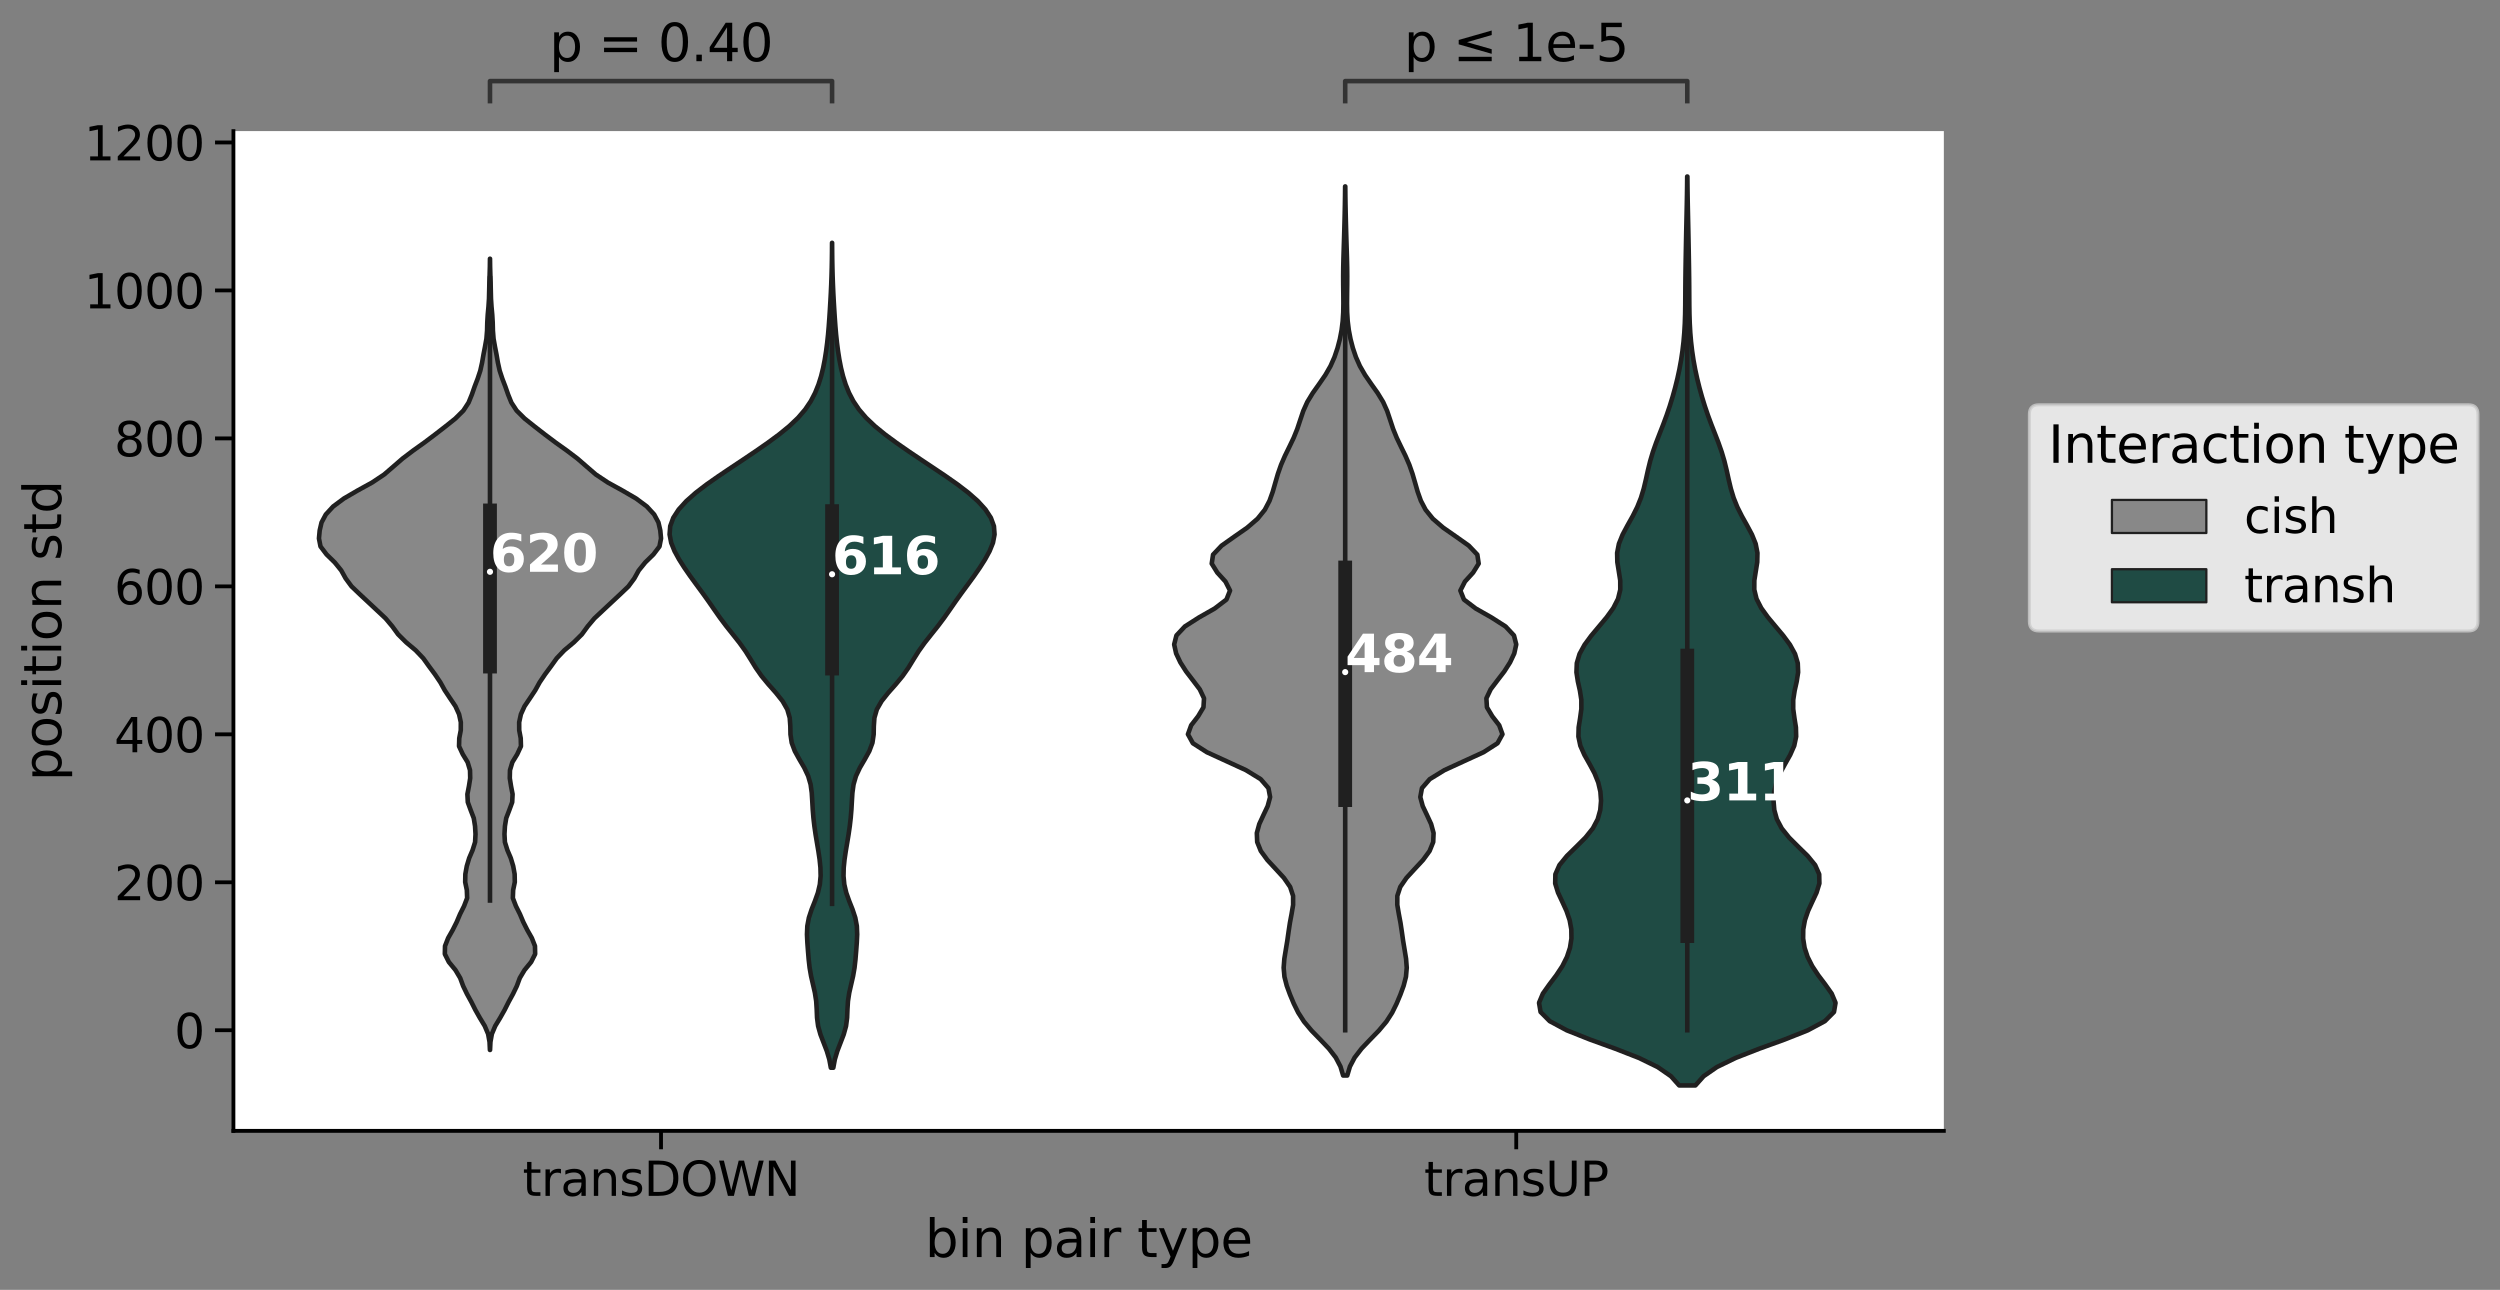 <?xml version="1.0" encoding="utf-8" standalone="no"?>
<!DOCTYPE svg PUBLIC "-//W3C//DTD SVG 1.1//EN"
  "http://www.w3.org/Graphics/SVG/1.1/DTD/svg11.dtd">
<svg xmlns:xlink="http://www.w3.org/1999/xlink" width="815.589pt" height="420.791pt" viewBox="0 0 815.589 420.791" xmlns="http://www.w3.org/2000/svg" version="1.1">
 <rect x="0" y="0" width="815.589" height="420.791" fill="#808080" stroke="none"/>
 <defs>
  <style type="text/css">*{stroke-linejoin: round; stroke-linecap: butt}</style>
 </defs>
 <g id="figure_1">
  <g id="patch_1">
   <path d="M 0 420.791 
L 815.589 420.791 
L 815.589 0 
L 0 0 
L 0 420.791 
z
" style="fill: none"/>
  </g>
  <g id="axes_1">
   <g id="patch_2">
    <path d="M 76.152 368.927 
L 634.152 368.927 
L 634.152 42.767 
L 76.152 42.767 
z
" style="fill: #ffffff"/>
   </g>
   <g id="patch_3">
    <path d="M 215.652 336.103 
L 215.652 336.103 
L 215.652 336.103 
L 215.652 336.103 
z
" clip-path="url(#pefeead5cad)" style="fill: #888888; stroke: #202020; stroke-width: 0.75; stroke-linejoin: miter"/>
   </g>
   <g id="PolyCollection_1">
    <defs>
     <path id="m2f896ac07d" d="M 159.875 -78.264 
L 159.83 -78.264 
L 159.706 -80.871 
L 159.239 -83.478 
L 158.138 -86.086 
L 156.56 -88.693 
L 155.088 -91.3 
L 153.779 -93.907 
L 152.35 -96.515 
L 151.092 -99.122 
L 150.129 -101.729 
L 148.575 -104.336 
L 146.431 -106.944 
L 145.119 -109.551 
L 145.177 -112.158 
L 146.198 -114.765 
L 147.675 -117.373 
L 148.984 -119.98 
L 150.09 -122.587 
L 151.395 -125.194 
L 152.396 -127.802 
L 152.298 -130.409 
L 151.759 -133.016 
L 151.81 -135.623 
L 152.281 -138.231 
L 153.061 -140.838 
L 154.171 -143.445 
L 154.991 -146.052 
L 155.128 -148.66 
L 154.979 -151.267 
L 154.561 -153.874 
L 153.56 -156.481 
L 152.609 -159.089 
L 152.481 -161.696 
L 152.984 -164.303 
L 153.394 -166.91 
L 153.336 -169.518 
L 152.555 -172.125 
L 150.964 -174.732 
L 149.754 -177.339 
L 149.827 -179.947 
L 150.319 -182.554 
L 150.334 -185.161 
L 149.768 -187.769 
L 148.584 -190.376 
L 146.824 -192.983 
L 145.095 -195.59 
L 143.651 -198.198 
L 141.891 -200.805 
L 139.96 -203.412 
L 138.096 -206.019 
L 135.612 -208.627 
L 132.505 -211.234 
L 129.88 -213.841 
L 127.98 -216.448 
L 125.788 -219.056 
L 123.006 -221.663 
L 120.216 -224.27 
L 117.419 -226.877 
L 114.69 -229.485 
L 112.767 -232.092 
L 111.319 -234.699 
L 109.205 -237.306 
L 106.533 -239.914 
L 104.559 -242.521 
L 104.052 -245.128 
L 104.294 -247.735 
L 104.897 -250.343 
L 106.289 -252.95 
L 108.686 -255.557 
L 112.193 -258.164 
L 116.671 -260.772 
L 121.403 -263.379 
L 125.318 -265.986 
L 128.343 -268.593 
L 131.345 -271.201 
L 134.789 -273.808 
L 138.445 -276.415 
L 141.913 -279.022 
L 145.277 -281.63 
L 148.546 -284.237 
L 151.172 -286.844 
L 152.87 -289.451 
L 153.931 -292.059 
L 154.839 -294.666 
L 155.836 -297.273 
L 156.696 -299.88 
L 157.274 -302.488 
L 157.724 -305.095 
L 158.231 -307.702 
L 158.692 -310.309 
L 158.898 -312.917 
L 158.964 -315.524 
L 159.118 -318.131 
L 159.357 -320.738 
L 159.525 -323.346 
L 159.588 -325.953 
L 159.647 -328.56 
L 159.737 -331.167 
L 159.81 -333.775 
L 159.843 -336.382 
L 159.861 -336.382 
L 159.861 -336.382 
L 159.894 -333.775 
L 159.968 -331.167 
L 160.058 -328.56 
L 160.117 -325.953 
L 160.179 -323.346 
L 160.347 -320.738 
L 160.587 -318.131 
L 160.741 -315.524 
L 160.807 -312.917 
L 161.012 -310.309 
L 161.473 -307.702 
L 161.981 -305.095 
L 162.43 -302.488 
L 163.008 -299.88 
L 163.868 -297.273 
L 164.865 -294.666 
L 165.773 -292.059 
L 166.834 -289.451 
L 168.532 -286.844 
L 171.158 -284.237 
L 174.428 -281.63 
L 177.792 -279.022 
L 181.26 -276.415 
L 184.916 -273.808 
L 188.359 -271.201 
L 191.361 -268.593 
L 194.387 -265.986 
L 198.302 -263.379 
L 203.034 -260.772 
L 207.511 -258.164 
L 211.018 -255.557 
L 213.415 -252.95 
L 214.807 -250.343 
L 215.411 -247.735 
L 215.652 -245.128 
L 215.146 -242.521 
L 213.171 -239.914 
L 210.499 -237.306 
L 208.385 -234.699 
L 206.938 -232.092 
L 205.014 -229.485 
L 202.285 -226.877 
L 199.489 -224.27 
L 196.698 -221.663 
L 193.917 -219.056 
L 191.725 -216.448 
L 189.824 -213.841 
L 187.2 -211.234 
L 184.092 -208.627 
L 181.608 -206.019 
L 179.745 -203.412 
L 177.814 -200.805 
L 176.053 -198.198 
L 174.609 -195.59 
L 172.88 -192.983 
L 171.12 -190.376 
L 169.936 -187.769 
L 169.371 -185.161 
L 169.386 -182.554 
L 169.877 -179.947 
L 169.95 -177.339 
L 168.741 -174.732 
L 167.149 -172.125 
L 166.369 -169.518 
L 166.31 -166.91 
L 166.72 -164.303 
L 167.224 -161.696 
L 167.095 -159.089 
L 166.144 -156.481 
L 165.143 -153.874 
L 164.726 -151.267 
L 164.577 -148.66 
L 164.714 -146.052 
L 165.533 -143.445 
L 166.643 -140.838 
L 167.424 -138.231 
L 167.894 -135.623 
L 167.946 -133.016 
L 167.406 -130.409 
L 167.309 -127.802 
L 168.31 -125.194 
L 169.615 -122.587 
L 170.721 -119.98 
L 172.03 -117.373 
L 173.506 -114.765 
L 174.527 -112.158 
L 174.586 -109.551 
L 173.273 -106.944 
L 171.129 -104.336 
L 169.576 -101.729 
L 168.612 -99.122 
L 167.354 -96.515 
L 165.926 -93.907 
L 164.617 -91.3 
L 163.144 -88.693 
L 161.567 -86.086 
L 160.466 -83.478 
L 159.998 -80.871 
L 159.875 -78.264 
z
" style="stroke: #202020; stroke-width: 1.5"/>
    </defs>
    <g clip-path="url(#pefeead5cad)">
     <use xlink:href="#m2f896ac07d" x="0" y="420.791" style="fill: #888888; stroke: #202020; stroke-width: 1.5"/>
    </g>
   </g>
   <g id="patch_4">
    <path d="M 215.652 336.103 
L 215.652 336.103 
L 215.652 336.103 
L 215.652 336.103 
z
" clip-path="url(#pefeead5cad)" style="fill: #1f4b44; stroke: #202020; stroke-width: 0.75; stroke-linejoin: miter"/>
   </g>
   <g id="PolyCollection_2">
    <defs>
     <path id="m1ba144aa9b" d="M 271.854 -72.459 
L 271.051 -72.459 
L 270.55 -75.177 
L 269.739 -77.895 
L 268.693 -80.614 
L 267.652 -83.332 
L 266.899 -86.05 
L 266.547 -88.768 
L 266.437 -91.487 
L 266.267 -94.205 
L 265.847 -96.923 
L 265.226 -99.641 
L 264.6 -102.36 
L 264.128 -105.078 
L 263.822 -107.796 
L 263.598 -110.514 
L 263.393 -113.233 
L 263.263 -115.951 
L 263.374 -118.669 
L 263.882 -121.387 
L 264.779 -124.106 
L 265.858 -126.824 
L 266.826 -129.542 
L 267.464 -132.26 
L 267.718 -134.979 
L 267.657 -137.697 
L 267.384 -140.415 
L 266.982 -143.133 
L 266.522 -145.852 
L 266.071 -148.57 
L 265.677 -151.288 
L 265.365 -154.007 
L 265.142 -156.725 
L 264.99 -159.443 
L 264.82 -162.161 
L 264.449 -164.88 
L 263.665 -167.598 
L 262.389 -170.316 
L 260.799 -173.034 
L 259.298 -175.753 
L 258.284 -178.471 
L 257.882 -181.189 
L 257.831 -183.907 
L 257.636 -186.626 
L 256.85 -189.344 
L 255.296 -192.062 
L 253.126 -194.78 
L 250.716 -197.499 
L 248.466 -200.217 
L 246.564 -202.935 
L 244.9 -205.653 
L 243.194 -208.372 
L 241.248 -211.09 
L 239.097 -213.808 
L 236.928 -216.526 
L 234.89 -219.245 
L 232.982 -221.963 
L 231.099 -224.681 
L 229.15 -227.399 
L 227.147 -230.118 
L 225.166 -232.836 
L 223.282 -235.554 
L 221.552 -238.272 
L 220.063 -240.991 
L 218.966 -243.709 
L 218.445 -246.427 
L 218.65 -249.145 
L 219.648 -251.864 
L 221.421 -254.582 
L 223.893 -257.3 
L 226.963 -260.018 
L 230.511 -262.737 
L 234.389 -265.455 
L 238.436 -268.173 
L 242.521 -270.892 
L 246.555 -273.61 
L 250.466 -276.328 
L 254.153 -279.046 
L 257.488 -281.765 
L 260.351 -284.483 
L 262.685 -287.201 
L 264.515 -289.919 
L 265.928 -292.638 
L 267.023 -295.356 
L 267.878 -298.074 
L 268.546 -300.792 
L 269.075 -303.511 
L 269.504 -306.229 
L 269.856 -308.947 
L 270.143 -311.665 
L 270.375 -314.384 
L 270.57 -317.102 
L 270.746 -319.82 
L 270.907 -322.538 
L 271.052 -325.257 
L 271.174 -327.975 
L 271.271 -330.693 
L 271.344 -333.411 
L 271.394 -336.13 
L 271.425 -338.848 
L 271.441 -341.566 
L 271.464 -341.566 
L 271.464 -341.566 
L 271.48 -338.848 
L 271.51 -336.13 
L 271.56 -333.411 
L 271.633 -330.693 
L 271.731 -327.975 
L 271.853 -325.257 
L 271.997 -322.538 
L 272.159 -319.82 
L 272.334 -317.102 
L 272.529 -314.384 
L 272.762 -311.665 
L 273.049 -308.947 
L 273.401 -306.229 
L 273.829 -303.511 
L 274.358 -300.792 
L 275.027 -298.074 
L 275.881 -295.356 
L 276.976 -292.638 
L 278.389 -289.919 
L 280.22 -287.201 
L 282.554 -284.483 
L 285.417 -281.765 
L 288.752 -279.046 
L 292.439 -276.328 
L 296.349 -273.61 
L 300.384 -270.892 
L 304.468 -268.173 
L 308.516 -265.455 
L 312.393 -262.737 
L 315.941 -260.018 
L 319.012 -257.3 
L 321.484 -254.582 
L 323.257 -251.864 
L 324.255 -249.145 
L 324.459 -246.427 
L 323.938 -243.709 
L 322.841 -240.991 
L 321.352 -238.272 
L 319.622 -235.554 
L 317.738 -232.836 
L 315.758 -230.118 
L 313.754 -227.399 
L 311.806 -224.681 
L 309.922 -221.963 
L 308.015 -219.245 
L 305.977 -216.526 
L 303.807 -213.808 
L 301.656 -211.09 
L 299.711 -208.372 
L 298.004 -205.653 
L 296.34 -202.935 
L 294.438 -200.217 
L 292.188 -197.499 
L 289.779 -194.78 
L 287.608 -192.062 
L 286.055 -189.344 
L 285.269 -186.626 
L 285.074 -183.907 
L 285.022 -181.189 
L 284.62 -178.471 
L 283.606 -175.753 
L 282.105 -173.034 
L 280.516 -170.316 
L 279.24 -167.598 
L 278.456 -164.88 
L 278.084 -162.161 
L 277.915 -159.443 
L 277.763 -156.725 
L 277.539 -154.007 
L 277.227 -151.288 
L 276.833 -148.57 
L 276.382 -145.852 
L 275.922 -143.133 
L 275.521 -140.415 
L 275.247 -137.697 
L 275.186 -134.979 
L 275.441 -132.26 
L 276.079 -129.542 
L 277.046 -126.824 
L 278.126 -124.106 
L 279.023 -121.387 
L 279.53 -118.669 
L 279.642 -115.951 
L 279.512 -113.233 
L 279.307 -110.514 
L 279.083 -107.796 
L 278.777 -105.078 
L 278.304 -102.36 
L 277.679 -99.641 
L 277.058 -96.923 
L 276.637 -94.205 
L 276.467 -91.487 
L 276.357 -88.768 
L 276.006 -86.05 
L 275.252 -83.332 
L 274.211 -80.614 
L 273.166 -77.895 
L 272.355 -75.177 
L 271.854 -72.459 
z
" style="stroke: #202020; stroke-width: 1.5"/>
    </defs>
    <g clip-path="url(#pefeead5cad)">
     <use xlink:href="#m1ba144aa9b" x="0" y="420.791" style="fill: #1f4b44; stroke: #202020; stroke-width: 1.5"/>
    </g>
   </g>
   <g id="PolyCollection_3">
    <defs>
     <path id="m13eb58b90c" d="M 439.523 -69.921 
L 438.181 -69.921 
L 437.307 -72.851 
L 435.772 -75.781 
L 433.51 -78.711 
L 430.727 -81.64 
L 427.875 -84.57 
L 425.413 -87.5 
L 423.53 -90.43 
L 422.088 -93.359 
L 420.856 -96.289 
L 419.781 -99.219 
L 419.029 -102.148 
L 418.774 -105.078 
L 418.997 -108.008 
L 419.474 -110.938 
L 419.959 -113.867 
L 420.373 -116.797 
L 420.814 -119.727 
L 421.364 -122.657 
L 421.857 -125.586 
L 421.849 -128.516 
L 420.887 -131.446 
L 418.871 -134.376 
L 416.178 -137.305 
L 413.459 -140.235 
L 411.322 -143.165 
L 410.14 -146.095 
L 410.021 -149.024 
L 410.82 -151.954 
L 412.174 -154.884 
L 413.564 -157.814 
L 414.354 -160.743 
L 413.817 -163.673 
L 411.276 -166.603 
L 406.494 -169.533 
L 400.117 -172.462 
L 393.72 -175.392 
L 389.159 -178.322 
L 387.548 -181.252 
L 388.605 -184.181 
L 390.867 -187.111 
L 392.613 -190.041 
L 392.795 -192.97 
L 391.409 -195.9 
L 389.188 -198.83 
L 386.939 -201.76 
L 385.074 -204.689 
L 383.693 -207.619 
L 383.052 -210.549 
L 383.794 -213.479 
L 386.535 -216.408 
L 391.116 -219.338 
L 396.265 -222.268 
L 400.112 -225.198 
L 401.28 -228.127 
L 399.793 -231.057 
L 397.123 -233.987 
L 395.307 -236.917 
L 395.744 -239.846 
L 398.528 -242.776 
L 402.665 -245.706 
L 406.871 -248.636 
L 410.271 -251.565 
L 412.631 -254.495 
L 414.165 -257.425 
L 415.209 -260.355 
L 416.047 -263.284 
L 416.898 -266.214 
L 417.923 -269.144 
L 419.191 -272.074 
L 420.626 -275.003 
L 422.029 -277.933 
L 423.218 -280.863 
L 424.188 -283.792 
L 425.17 -286.722 
L 426.487 -289.652 
L 428.273 -292.582 
L 430.353 -295.511 
L 432.372 -298.441 
L 434.059 -301.371 
L 435.358 -304.301 
L 436.347 -307.23 
L 437.112 -310.16 
L 437.675 -313.09 
L 438.036 -316.02 
L 438.214 -318.949 
L 438.26 -321.879 
L 438.237 -324.809 
L 438.2 -327.739 
L 438.186 -330.668 
L 438.214 -333.598 
L 438.28 -336.528 
L 438.368 -339.458 
L 438.46 -342.387 
L 438.546 -345.317 
L 438.624 -348.247 
L 438.695 -351.177 
L 438.754 -354.106 
L 438.798 -357.036 
L 438.826 -359.966 
L 438.878 -359.966 
L 438.878 -359.966 
L 438.906 -357.036 
L 438.95 -354.106 
L 439.01 -351.177 
L 439.08 -348.247 
L 439.158 -345.317 
L 439.244 -342.387 
L 439.337 -339.458 
L 439.425 -336.528 
L 439.491 -333.598 
L 439.518 -330.668 
L 439.504 -327.739 
L 439.467 -324.809 
L 439.444 -321.879 
L 439.49 -318.949 
L 439.668 -316.02 
L 440.029 -313.09 
L 440.593 -310.16 
L 441.357 -307.23 
L 442.347 -304.301 
L 443.645 -301.371 
L 445.333 -298.441 
L 447.351 -295.511 
L 449.431 -292.582 
L 451.218 -289.652 
L 452.534 -286.722 
L 453.517 -283.792 
L 454.486 -280.863 
L 455.675 -277.933 
L 457.079 -275.003 
L 458.513 -272.074 
L 459.781 -269.144 
L 460.807 -266.214 
L 461.657 -263.284 
L 462.496 -260.355 
L 463.539 -257.425 
L 465.073 -254.495 
L 467.434 -251.565 
L 470.833 -248.636 
L 475.039 -245.706 
L 479.177 -242.776 
L 481.96 -239.846 
L 482.398 -236.917 
L 480.582 -233.987 
L 477.912 -231.057 
L 476.424 -228.127 
L 477.593 -225.198 
L 481.44 -222.268 
L 486.588 -219.338 
L 491.169 -216.408 
L 493.91 -213.479 
L 494.652 -210.549 
L 494.011 -207.619 
L 492.631 -204.689 
L 490.765 -201.76 
L 488.516 -198.83 
L 486.295 -195.9 
L 484.91 -192.97 
L 485.092 -190.041 
L 486.838 -187.111 
L 489.099 -184.181 
L 490.156 -181.252 
L 488.546 -178.322 
L 483.985 -175.392 
L 477.587 -172.462 
L 471.21 -169.533 
L 466.428 -166.603 
L 463.888 -163.673 
L 463.35 -160.743 
L 464.14 -157.814 
L 465.53 -154.884 
L 466.885 -151.954 
L 467.683 -149.024 
L 467.564 -146.095 
L 466.383 -143.165 
L 464.245 -140.235 
L 461.527 -137.305 
L 458.834 -134.376 
L 456.818 -131.446 
L 455.856 -128.516 
L 455.847 -125.586 
L 456.34 -122.657 
L 456.891 -119.727 
L 457.332 -116.797 
L 457.746 -113.867 
L 458.231 -110.938 
L 458.707 -108.008 
L 458.93 -105.078 
L 458.676 -102.148 
L 457.923 -99.219 
L 456.849 -96.289 
L 455.617 -93.359 
L 454.175 -90.43 
L 452.291 -87.5 
L 449.829 -84.57 
L 446.978 -81.64 
L 444.195 -78.711 
L 441.933 -75.781 
L 440.397 -72.851 
L 439.523 -69.921 
z
" style="stroke: #202020; stroke-width: 1.5"/>
    </defs>
    <g clip-path="url(#pefeead5cad)">
     <use xlink:href="#m13eb58b90c" x="0" y="420.791" style="fill: #888888; stroke: #202020; stroke-width: 1.5"/>
    </g>
   </g>
   <g id="PolyCollection_4">
    <defs>
     <path id="m68a0f7175d" d="M 553.098 -66.689 
L 547.806 -66.689 
L 545.132 -69.684 
L 540.803 -72.679 
L 534.636 -75.674 
L 526.957 -78.669 
L 518.692 -81.664 
L 511.157 -84.659 
L 505.574 -87.654 
L 502.593 -90.649 
L 502.087 -93.644 
L 503.341 -96.639 
L 505.464 -99.634 
L 507.728 -102.63 
L 509.705 -105.625 
L 511.209 -108.62 
L 512.193 -111.615 
L 512.659 -114.61 
L 512.62 -117.605 
L 512.077 -120.6 
L 511.053 -123.595 
L 509.681 -126.59 
L 508.282 -129.585 
L 507.356 -132.58 
L 507.417 -135.575 
L 508.74 -138.57 
L 511.19 -141.565 
L 514.25 -144.56 
L 517.247 -147.555 
L 519.649 -150.55 
L 521.234 -153.545 
L 522.065 -156.54 
L 522.317 -159.535 
L 522.1 -162.53 
L 521.402 -165.525 
L 520.192 -168.52 
L 518.578 -171.515 
L 516.888 -174.511 
L 515.564 -177.506 
L 514.933 -180.501 
L 515.012 -183.496 
L 515.487 -186.491 
L 515.895 -189.486 
L 515.89 -192.481 
L 515.424 -195.476 
L 514.754 -198.471 
L 514.293 -201.466 
L 514.414 -204.461 
L 515.307 -207.456 
L 516.948 -210.451 
L 519.157 -213.446 
L 521.668 -216.441 
L 524.169 -219.436 
L 526.331 -222.431 
L 527.862 -225.426 
L 528.595 -228.421 
L 528.58 -231.416 
L 528.11 -234.411 
L 527.63 -237.406 
L 527.565 -240.401 
L 528.149 -243.396 
L 529.357 -246.391 
L 530.955 -249.387 
L 532.632 -252.382 
L 534.133 -255.377 
L 535.334 -258.372 
L 536.241 -261.367 
L 536.953 -264.362 
L 537.611 -267.357 
L 538.344 -270.352 
L 539.232 -273.347 
L 540.284 -276.342 
L 541.44 -279.337 
L 542.611 -282.332 
L 543.723 -285.327 
L 544.74 -288.322 
L 545.66 -291.317 
L 546.491 -294.312 
L 547.235 -297.307 
L 547.883 -300.302 
L 548.431 -303.297 
L 548.876 -306.292 
L 549.224 -309.287 
L 549.479 -312.282 
L 549.648 -315.277 
L 549.744 -318.272 
L 549.788 -321.268 
L 549.808 -324.263 
L 549.824 -327.258 
L 549.851 -330.253 
L 549.891 -333.248 
L 549.939 -336.243 
L 549.992 -339.238 
L 550.047 -342.233 
L 550.106 -345.228 
L 550.169 -348.223 
L 550.234 -351.218 
L 550.297 -354.213 
L 550.351 -357.208 
L 550.393 -360.203 
L 550.42 -363.198 
L 550.484 -363.198 
L 550.484 -363.198 
L 550.512 -360.203 
L 550.553 -357.208 
L 550.607 -354.213 
L 550.67 -351.218 
L 550.736 -348.223 
L 550.799 -345.228 
L 550.857 -342.233 
L 550.912 -339.238 
L 550.965 -336.243 
L 551.013 -333.248 
L 551.053 -330.253 
L 551.08 -327.258 
L 551.097 -324.263 
L 551.116 -321.268 
L 551.161 -318.272 
L 551.257 -315.277 
L 551.425 -312.282 
L 551.68 -309.287 
L 552.028 -306.292 
L 552.474 -303.297 
L 553.021 -300.302 
L 553.67 -297.307 
L 554.413 -294.312 
L 555.244 -291.317 
L 556.165 -288.322 
L 557.182 -285.327 
L 558.293 -282.332 
L 559.465 -279.337 
L 560.621 -276.342 
L 561.672 -273.347 
L 562.561 -270.352 
L 563.294 -267.357 
L 563.951 -264.362 
L 564.664 -261.367 
L 565.571 -258.372 
L 566.771 -255.377 
L 568.273 -252.382 
L 569.949 -249.387 
L 571.547 -246.391 
L 572.755 -243.396 
L 573.34 -240.401 
L 573.274 -237.406 
L 572.795 -234.411 
L 572.325 -231.416 
L 572.31 -228.421 
L 573.042 -225.426 
L 574.573 -222.431 
L 576.736 -219.436 
L 579.236 -216.441 
L 581.747 -213.446 
L 583.957 -210.451 
L 585.598 -207.456 
L 586.49 -204.461 
L 586.612 -201.466 
L 586.151 -198.471 
L 585.48 -195.476 
L 585.014 -192.481 
L 585.009 -189.486 
L 585.417 -186.491 
L 585.892 -183.496 
L 585.972 -180.501 
L 585.341 -177.506 
L 584.017 -174.511 
L 582.326 -171.515 
L 580.713 -168.52 
L 579.502 -165.525 
L 578.805 -162.53 
L 578.587 -159.535 
L 578.839 -156.54 
L 579.67 -153.545 
L 581.255 -150.55 
L 583.657 -147.555 
L 586.655 -144.56 
L 589.714 -141.565 
L 592.165 -138.57 
L 593.488 -135.575 
L 593.548 -132.58 
L 592.623 -129.585 
L 591.224 -126.59 
L 589.851 -123.595 
L 588.827 -120.6 
L 588.284 -117.605 
L 588.246 -114.61 
L 588.712 -111.615 
L 589.695 -108.62 
L 591.2 -105.625 
L 593.177 -102.63 
L 595.441 -99.634 
L 597.563 -96.639 
L 598.818 -93.644 
L 598.311 -90.649 
L 595.33 -87.654 
L 589.748 -84.659 
L 582.212 -81.664 
L 573.948 -78.669 
L 566.269 -75.674 
L 560.101 -72.679 
L 555.772 -69.684 
L 553.098 -66.689 
z
" style="stroke: #202020; stroke-width: 1.5"/>
    </defs>
    <g clip-path="url(#pefeead5cad)">
     <use xlink:href="#m68a0f7175d" x="0" y="420.791" style="fill: #1f4b44; stroke: #202020; stroke-width: 1.5"/>
    </g>
   </g>
   <g id="matplotlib.axis_1">
    <g id="xtick_1">
     <g id="line2d_1">
      <defs>
       <path id="m25b59cf5ff" d="M 0 0 
L 0 6 
" style="stroke: #000000; stroke-width: 1.25"/>
      </defs>
      <g>
       <use xlink:href="#m25b59cf5ff" x="215.652" y="368.927" style="stroke: #000000; stroke-width: 1.25"/>
      </g>
     </g>
     <g id="text_1">
      <!-- transDOWN -->
      <g transform="translate(170.494 390.129)scale(0.154 -0.154)">
       <defs>
        <path id="DejaVuSans-74" d="M 1172 4494 
L 1172 3500 
L 2356 3500 
L 2356 3053 
L 1172 3053 
L 1172 1153 
Q 1172 725 1289 603 
Q 1406 481 1766 481 
L 2356 481 
L 2356 0 
L 1766 0 
Q 1100 0 847 248 
Q 594 497 594 1153 
L 594 3053 
L 172 3053 
L 172 3500 
L 594 3500 
L 594 4494 
L 1172 4494 
z
" transform="scale(0.016)"/>
        <path id="DejaVuSans-72" d="M 2631 2963 
Q 2534 3019 2420 3045 
Q 2306 3072 2169 3072 
Q 1681 3072 1420 2755 
Q 1159 2438 1159 1844 
L 1159 0 
L 581 0 
L 581 3500 
L 1159 3500 
L 1159 2956 
Q 1341 3275 1631 3429 
Q 1922 3584 2338 3584 
Q 2397 3584 2469 3576 
Q 2541 3569 2628 3553 
L 2631 2963 
z
" transform="scale(0.016)"/>
        <path id="DejaVuSans-61" d="M 2194 1759 
Q 1497 1759 1228 1600 
Q 959 1441 959 1056 
Q 959 750 1161 570 
Q 1363 391 1709 391 
Q 2188 391 2477 730 
Q 2766 1069 2766 1631 
L 2766 1759 
L 2194 1759 
z
M 3341 1997 
L 3341 0 
L 2766 0 
L 2766 531 
Q 2569 213 2275 61 
Q 1981 -91 1556 -91 
Q 1019 -91 701 211 
Q 384 513 384 1019 
Q 384 1609 779 1909 
Q 1175 2209 1959 2209 
L 2766 2209 
L 2766 2266 
Q 2766 2663 2505 2880 
Q 2244 3097 1772 3097 
Q 1472 3097 1187 3025 
Q 903 2953 641 2809 
L 641 3341 
Q 956 3463 1253 3523 
Q 1550 3584 1831 3584 
Q 2591 3584 2966 3190 
Q 3341 2797 3341 1997 
z
" transform="scale(0.016)"/>
        <path id="DejaVuSans-6e" d="M 3513 2113 
L 3513 0 
L 2938 0 
L 2938 2094 
Q 2938 2591 2744 2837 
Q 2550 3084 2163 3084 
Q 1697 3084 1428 2787 
Q 1159 2491 1159 1978 
L 1159 0 
L 581 0 
L 581 3500 
L 1159 3500 
L 1159 2956 
Q 1366 3272 1645 3428 
Q 1925 3584 2291 3584 
Q 2894 3584 3203 3211 
Q 3513 2838 3513 2113 
z
" transform="scale(0.016)"/>
        <path id="DejaVuSans-73" d="M 2834 3397 
L 2834 2853 
Q 2591 2978 2328 3040 
Q 2066 3103 1784 3103 
Q 1356 3103 1142 2972 
Q 928 2841 928 2578 
Q 928 2378 1081 2264 
Q 1234 2150 1697 2047 
L 1894 2003 
Q 2506 1872 2764 1633 
Q 3022 1394 3022 966 
Q 3022 478 2636 193 
Q 2250 -91 1575 -91 
Q 1294 -91 989 -36 
Q 684 19 347 128 
L 347 722 
Q 666 556 975 473 
Q 1284 391 1588 391 
Q 1994 391 2212 530 
Q 2431 669 2431 922 
Q 2431 1156 2273 1281 
Q 2116 1406 1581 1522 
L 1381 1569 
Q 847 1681 609 1914 
Q 372 2147 372 2553 
Q 372 3047 722 3315 
Q 1072 3584 1716 3584 
Q 2034 3584 2315 3537 
Q 2597 3491 2834 3397 
z
" transform="scale(0.016)"/>
        <path id="DejaVuSans-44" d="M 1259 4147 
L 1259 519 
L 2022 519 
Q 2988 519 3436 956 
Q 3884 1394 3884 2338 
Q 3884 3275 3436 3711 
Q 2988 4147 2022 4147 
L 1259 4147 
z
M 628 4666 
L 1925 4666 
Q 3281 4666 3915 4102 
Q 4550 3538 4550 2338 
Q 4550 1131 3912 565 
Q 3275 0 1925 0 
L 628 0 
L 628 4666 
z
" transform="scale(0.016)"/>
        <path id="DejaVuSans-4f" d="M 2522 4238 
Q 1834 4238 1429 3725 
Q 1025 3213 1025 2328 
Q 1025 1447 1429 934 
Q 1834 422 2522 422 
Q 3209 422 3611 934 
Q 4013 1447 4013 2328 
Q 4013 3213 3611 3725 
Q 3209 4238 2522 4238 
z
M 2522 4750 
Q 3503 4750 4090 4092 
Q 4678 3434 4678 2328 
Q 4678 1225 4090 567 
Q 3503 -91 2522 -91 
Q 1538 -91 948 565 
Q 359 1222 359 2328 
Q 359 3434 948 4092 
Q 1538 4750 2522 4750 
z
" transform="scale(0.016)"/>
        <path id="DejaVuSans-57" d="M 213 4666 
L 850 4666 
L 1831 722 
L 2809 4666 
L 3519 4666 
L 4500 722 
L 5478 4666 
L 6119 4666 
L 4947 0 
L 4153 0 
L 3169 4050 
L 2175 0 
L 1381 0 
L 213 4666 
z
" transform="scale(0.016)"/>
        <path id="DejaVuSans-4e" d="M 628 4666 
L 1478 4666 
L 3547 763 
L 3547 4666 
L 4159 4666 
L 4159 0 
L 3309 0 
L 1241 3903 
L 1241 0 
L 628 0 
L 628 4666 
z
" transform="scale(0.016)"/>
       </defs>
       <use xlink:href="#DejaVuSans-74"/>
       <use xlink:href="#DejaVuSans-72" x="39.209"/>
       <use xlink:href="#DejaVuSans-61" x="80.322"/>
       <use xlink:href="#DejaVuSans-6e" x="141.602"/>
       <use xlink:href="#DejaVuSans-73" x="204.98"/>
       <use xlink:href="#DejaVuSans-44" x="257.08"/>
       <use xlink:href="#DejaVuSans-4f" x="334.082"/>
       <use xlink:href="#DejaVuSans-57" x="412.793"/>
       <use xlink:href="#DejaVuSans-4e" x="511.67"/>
      </g>
     </g>
    </g>
    <g id="xtick_2">
     <g id="line2d_2">
      <g>
       <use xlink:href="#m25b59cf5ff" x="494.652" y="368.927" style="stroke: #000000; stroke-width: 1.25"/>
      </g>
     </g>
     <g id="text_2">
      <!-- transUP -->
      <g transform="translate(464.58 390.129)scale(0.154 -0.154)">
       <defs>
        <path id="DejaVuSans-55" d="M 556 4666 
L 1191 4666 
L 1191 1831 
Q 1191 1081 1462 751 
Q 1734 422 2344 422 
Q 2950 422 3222 751 
Q 3494 1081 3494 1831 
L 3494 4666 
L 4128 4666 
L 4128 1753 
Q 4128 841 3676 375 
Q 3225 -91 2344 -91 
Q 1459 -91 1007 375 
Q 556 841 556 1753 
L 556 4666 
z
" transform="scale(0.016)"/>
        <path id="DejaVuSans-50" d="M 1259 4147 
L 1259 2394 
L 2053 2394 
Q 2494 2394 2734 2622 
Q 2975 2850 2975 3272 
Q 2975 3691 2734 3919 
Q 2494 4147 2053 4147 
L 1259 4147 
z
M 628 4666 
L 2053 4666 
Q 2838 4666 3239 4311 
Q 3641 3956 3641 3272 
Q 3641 2581 3239 2228 
Q 2838 1875 2053 1875 
L 1259 1875 
L 1259 0 
L 628 0 
L 628 4666 
z
" transform="scale(0.016)"/>
       </defs>
       <use xlink:href="#DejaVuSans-74"/>
       <use xlink:href="#DejaVuSans-72" x="39.209"/>
       <use xlink:href="#DejaVuSans-61" x="80.322"/>
       <use xlink:href="#DejaVuSans-6e" x="141.602"/>
       <use xlink:href="#DejaVuSans-73" x="204.98"/>
       <use xlink:href="#DejaVuSans-55" x="257.08"/>
       <use xlink:href="#DejaVuSans-50" x="330.273"/>
      </g>
     </g>
    </g>
    <g id="text_3">
     <!-- bin pair type -->
     <g transform="translate(301.79 410.097)scale(0.168 -0.168)">
      <defs>
       <path id="DejaVuSans-62" d="M 3116 1747 
Q 3116 2381 2855 2742 
Q 2594 3103 2138 3103 
Q 1681 3103 1420 2742 
Q 1159 2381 1159 1747 
Q 1159 1113 1420 752 
Q 1681 391 2138 391 
Q 2594 391 2855 752 
Q 3116 1113 3116 1747 
z
M 1159 2969 
Q 1341 3281 1617 3432 
Q 1894 3584 2278 3584 
Q 2916 3584 3314 3078 
Q 3713 2572 3713 1747 
Q 3713 922 3314 415 
Q 2916 -91 2278 -91 
Q 1894 -91 1617 61 
Q 1341 213 1159 525 
L 1159 0 
L 581 0 
L 581 4863 
L 1159 4863 
L 1159 2969 
z
" transform="scale(0.016)"/>
       <path id="DejaVuSans-69" d="M 603 3500 
L 1178 3500 
L 1178 0 
L 603 0 
L 603 3500 
z
M 603 4863 
L 1178 4863 
L 1178 4134 
L 603 4134 
L 603 4863 
z
" transform="scale(0.016)"/>
       <path id="DejaVuSans-20" transform="scale(0.016)"/>
       <path id="DejaVuSans-70" d="M 1159 525 
L 1159 -1331 
L 581 -1331 
L 581 3500 
L 1159 3500 
L 1159 2969 
Q 1341 3281 1617 3432 
Q 1894 3584 2278 3584 
Q 2916 3584 3314 3078 
Q 3713 2572 3713 1747 
Q 3713 922 3314 415 
Q 2916 -91 2278 -91 
Q 1894 -91 1617 61 
Q 1341 213 1159 525 
z
M 3116 1747 
Q 3116 2381 2855 2742 
Q 2594 3103 2138 3103 
Q 1681 3103 1420 2742 
Q 1159 2381 1159 1747 
Q 1159 1113 1420 752 
Q 1681 391 2138 391 
Q 2594 391 2855 752 
Q 3116 1113 3116 1747 
z
" transform="scale(0.016)"/>
       <path id="DejaVuSans-79" d="M 2059 -325 
Q 1816 -950 1584 -1140 
Q 1353 -1331 966 -1331 
L 506 -1331 
L 506 -850 
L 844 -850 
Q 1081 -850 1212 -737 
Q 1344 -625 1503 -206 
L 1606 56 
L 191 3500 
L 800 3500 
L 1894 763 
L 2988 3500 
L 3597 3500 
L 2059 -325 
z
" transform="scale(0.016)"/>
       <path id="DejaVuSans-65" d="M 3597 1894 
L 3597 1613 
L 953 1613 
Q 991 1019 1311 708 
Q 1631 397 2203 397 
Q 2534 397 2845 478 
Q 3156 559 3463 722 
L 3463 178 
Q 3153 47 2828 -22 
Q 2503 -91 2169 -91 
Q 1331 -91 842 396 
Q 353 884 353 1716 
Q 353 2575 817 3079 
Q 1281 3584 2069 3584 
Q 2775 3584 3186 3129 
Q 3597 2675 3597 1894 
z
M 3022 2063 
Q 3016 2534 2758 2815 
Q 2500 3097 2075 3097 
Q 1594 3097 1305 2825 
Q 1016 2553 972 2059 
L 3022 2063 
z
" transform="scale(0.016)"/>
      </defs>
      <use xlink:href="#DejaVuSans-62"/>
      <use xlink:href="#DejaVuSans-69" x="63.477"/>
      <use xlink:href="#DejaVuSans-6e" x="91.26"/>
      <use xlink:href="#DejaVuSans-20" x="154.639"/>
      <use xlink:href="#DejaVuSans-70" x="186.426"/>
      <use xlink:href="#DejaVuSans-61" x="249.902"/>
      <use xlink:href="#DejaVuSans-69" x="311.182"/>
      <use xlink:href="#DejaVuSans-72" x="338.965"/>
      <use xlink:href="#DejaVuSans-20" x="380.078"/>
      <use xlink:href="#DejaVuSans-74" x="411.865"/>
      <use xlink:href="#DejaVuSans-79" x="451.074"/>
      <use xlink:href="#DejaVuSans-70" x="510.254"/>
      <use xlink:href="#DejaVuSans-65" x="573.73"/>
     </g>
    </g>
   </g>
   <g id="matplotlib.axis_2">
    <g id="ytick_1">
     <g id="line2d_3">
      <defs>
       <path id="maa330fd186" d="M 0 0 
L -6 0 
" style="stroke: #000000; stroke-width: 1.25"/>
      </defs>
      <g>
       <use xlink:href="#maa330fd186" x="76.152" y="336.103" style="stroke: #000000; stroke-width: 1.25"/>
      </g>
     </g>
     <g id="text_4">
      <!-- 0 -->
      <g transform="translate(56.854 341.953)scale(0.154 -0.154)">
       <defs>
        <path id="DejaVuSans-30" d="M 2034 4250 
Q 1547 4250 1301 3770 
Q 1056 3291 1056 2328 
Q 1056 1369 1301 889 
Q 1547 409 2034 409 
Q 2525 409 2770 889 
Q 3016 1369 3016 2328 
Q 3016 3291 2770 3770 
Q 2525 4250 2034 4250 
z
M 2034 4750 
Q 2819 4750 3233 4129 
Q 3647 3509 3647 2328 
Q 3647 1150 3233 529 
Q 2819 -91 2034 -91 
Q 1250 -91 836 529 
Q 422 1150 422 2328 
Q 422 3509 836 4129 
Q 1250 4750 2034 4750 
z
" transform="scale(0.016)"/>
       </defs>
       <use xlink:href="#DejaVuSans-30"/>
      </g>
     </g>
    </g>
    <g id="ytick_2">
     <g id="line2d_4">
      <g>
       <use xlink:href="#maa330fd186" x="76.152" y="287.832" style="stroke: #000000; stroke-width: 1.25"/>
      </g>
     </g>
     <g id="text_5">
      <!-- 200 -->
      <g transform="translate(37.258 293.683)scale(0.154 -0.154)">
       <defs>
        <path id="DejaVuSans-32" d="M 1228 531 
L 3431 531 
L 3431 0 
L 469 0 
L 469 531 
Q 828 903 1448 1529 
Q 2069 2156 2228 2338 
Q 2531 2678 2651 2914 
Q 2772 3150 2772 3378 
Q 2772 3750 2511 3984 
Q 2250 4219 1831 4219 
Q 1534 4219 1204 4116 
Q 875 4013 500 3803 
L 500 4441 
Q 881 4594 1212 4672 
Q 1544 4750 1819 4750 
Q 2544 4750 2975 4387 
Q 3406 4025 3406 3419 
Q 3406 3131 3298 2873 
Q 3191 2616 2906 2266 
Q 2828 2175 2409 1742 
Q 1991 1309 1228 531 
z
" transform="scale(0.016)"/>
       </defs>
       <use xlink:href="#DejaVuSans-32"/>
       <use xlink:href="#DejaVuSans-30" x="63.623"/>
       <use xlink:href="#DejaVuSans-30" x="127.246"/>
      </g>
     </g>
    </g>
    <g id="ytick_3">
     <g id="line2d_5">
      <g>
       <use xlink:href="#maa330fd186" x="76.152" y="239.562" style="stroke: #000000; stroke-width: 1.25"/>
      </g>
     </g>
     <g id="text_6">
      <!-- 400 -->
      <g transform="translate(37.258 245.413)scale(0.154 -0.154)">
       <defs>
        <path id="DejaVuSans-34" d="M 2419 4116 
L 825 1625 
L 2419 1625 
L 2419 4116 
z
M 2253 4666 
L 3047 4666 
L 3047 1625 
L 3713 1625 
L 3713 1100 
L 3047 1100 
L 3047 0 
L 2419 0 
L 2419 1100 
L 313 1100 
L 313 1709 
L 2253 4666 
z
" transform="scale(0.016)"/>
       </defs>
       <use xlink:href="#DejaVuSans-34"/>
       <use xlink:href="#DejaVuSans-30" x="63.623"/>
       <use xlink:href="#DejaVuSans-30" x="127.246"/>
      </g>
     </g>
    </g>
    <g id="ytick_4">
     <g id="line2d_6">
      <g>
       <use xlink:href="#maa330fd186" x="76.152" y="191.292" style="stroke: #000000; stroke-width: 1.25"/>
      </g>
     </g>
     <g id="text_7">
      <!-- 600 -->
      <g transform="translate(37.258 197.142)scale(0.154 -0.154)">
       <defs>
        <path id="DejaVuSans-36" d="M 2113 2584 
Q 1688 2584 1439 2293 
Q 1191 2003 1191 1497 
Q 1191 994 1439 701 
Q 1688 409 2113 409 
Q 2538 409 2786 701 
Q 3034 994 3034 1497 
Q 3034 2003 2786 2293 
Q 2538 2584 2113 2584 
z
M 3366 4563 
L 3366 3988 
Q 3128 4100 2886 4159 
Q 2644 4219 2406 4219 
Q 1781 4219 1451 3797 
Q 1122 3375 1075 2522 
Q 1259 2794 1537 2939 
Q 1816 3084 2150 3084 
Q 2853 3084 3261 2657 
Q 3669 2231 3669 1497 
Q 3669 778 3244 343 
Q 2819 -91 2113 -91 
Q 1303 -91 875 529 
Q 447 1150 447 2328 
Q 447 3434 972 4092 
Q 1497 4750 2381 4750 
Q 2619 4750 2861 4703 
Q 3103 4656 3366 4563 
z
" transform="scale(0.016)"/>
       </defs>
       <use xlink:href="#DejaVuSans-36"/>
       <use xlink:href="#DejaVuSans-30" x="63.623"/>
       <use xlink:href="#DejaVuSans-30" x="127.246"/>
      </g>
     </g>
    </g>
    <g id="ytick_5">
     <g id="line2d_7">
      <g>
       <use xlink:href="#maa330fd186" x="76.152" y="143.021" style="stroke: #000000; stroke-width: 1.25"/>
      </g>
     </g>
     <g id="text_8">
      <!-- 800 -->
      <g transform="translate(37.258 148.872)scale(0.154 -0.154)">
       <defs>
        <path id="DejaVuSans-38" d="M 2034 2216 
Q 1584 2216 1326 1975 
Q 1069 1734 1069 1313 
Q 1069 891 1326 650 
Q 1584 409 2034 409 
Q 2484 409 2743 651 
Q 3003 894 3003 1313 
Q 3003 1734 2745 1975 
Q 2488 2216 2034 2216 
z
M 1403 2484 
Q 997 2584 770 2862 
Q 544 3141 544 3541 
Q 544 4100 942 4425 
Q 1341 4750 2034 4750 
Q 2731 4750 3128 4425 
Q 3525 4100 3525 3541 
Q 3525 3141 3298 2862 
Q 3072 2584 2669 2484 
Q 3125 2378 3379 2068 
Q 3634 1759 3634 1313 
Q 3634 634 3220 271 
Q 2806 -91 2034 -91 
Q 1263 -91 848 271 
Q 434 634 434 1313 
Q 434 1759 690 2068 
Q 947 2378 1403 2484 
z
M 1172 3481 
Q 1172 3119 1398 2916 
Q 1625 2713 2034 2713 
Q 2441 2713 2670 2916 
Q 2900 3119 2900 3481 
Q 2900 3844 2670 4047 
Q 2441 4250 2034 4250 
Q 1625 4250 1398 4047 
Q 1172 3844 1172 3481 
z
" transform="scale(0.016)"/>
       </defs>
       <use xlink:href="#DejaVuSans-38"/>
       <use xlink:href="#DejaVuSans-30" x="63.623"/>
       <use xlink:href="#DejaVuSans-30" x="127.246"/>
      </g>
     </g>
    </g>
    <g id="ytick_6">
     <g id="line2d_8">
      <g>
       <use xlink:href="#maa330fd186" x="76.152" y="94.751" style="stroke: #000000; stroke-width: 1.25"/>
      </g>
     </g>
     <g id="text_9">
      <!-- 1000 -->
      <g transform="translate(27.459 100.602)scale(0.154 -0.154)">
       <defs>
        <path id="DejaVuSans-31" d="M 794 531 
L 1825 531 
L 1825 4091 
L 703 3866 
L 703 4441 
L 1819 4666 
L 2450 4666 
L 2450 531 
L 3481 531 
L 3481 0 
L 794 0 
L 794 531 
z
" transform="scale(0.016)"/>
       </defs>
       <use xlink:href="#DejaVuSans-31"/>
       <use xlink:href="#DejaVuSans-30" x="63.623"/>
       <use xlink:href="#DejaVuSans-30" x="127.246"/>
       <use xlink:href="#DejaVuSans-30" x="190.869"/>
      </g>
     </g>
    </g>
    <g id="ytick_7">
     <g id="line2d_9">
      <g>
       <use xlink:href="#maa330fd186" x="76.152" y="46.481" style="stroke: #000000; stroke-width: 1.25"/>
      </g>
     </g>
     <g id="text_10">
      <!-- 1200 -->
      <g transform="translate(27.459 52.332)scale(0.154 -0.154)">
       <use xlink:href="#DejaVuSans-31"/>
       <use xlink:href="#DejaVuSans-32" x="63.623"/>
       <use xlink:href="#DejaVuSans-30" x="127.246"/>
       <use xlink:href="#DejaVuSans-30" x="190.869"/>
      </g>
     </g>
    </g>
    <g id="text_11">
     <!-- position std -->
     <g transform="translate(19.965 254.79)rotate(-90)scale(0.168 -0.168)">
      <defs>
       <path id="DejaVuSans-6f" d="M 1959 3097 
Q 1497 3097 1228 2736 
Q 959 2375 959 1747 
Q 959 1119 1226 758 
Q 1494 397 1959 397 
Q 2419 397 2687 759 
Q 2956 1122 2956 1747 
Q 2956 2369 2687 2733 
Q 2419 3097 1959 3097 
z
M 1959 3584 
Q 2709 3584 3137 3096 
Q 3566 2609 3566 1747 
Q 3566 888 3137 398 
Q 2709 -91 1959 -91 
Q 1206 -91 779 398 
Q 353 888 353 1747 
Q 353 2609 779 3096 
Q 1206 3584 1959 3584 
z
" transform="scale(0.016)"/>
       <path id="DejaVuSans-64" d="M 2906 2969 
L 2906 4863 
L 3481 4863 
L 3481 0 
L 2906 0 
L 2906 525 
Q 2725 213 2448 61 
Q 2172 -91 1784 -91 
Q 1150 -91 751 415 
Q 353 922 353 1747 
Q 353 2572 751 3078 
Q 1150 3584 1784 3584 
Q 2172 3584 2448 3432 
Q 2725 3281 2906 2969 
z
M 947 1747 
Q 947 1113 1208 752 
Q 1469 391 1925 391 
Q 2381 391 2643 752 
Q 2906 1113 2906 1747 
Q 2906 2381 2643 2742 
Q 2381 3103 1925 3103 
Q 1469 3103 1208 2742 
Q 947 2381 947 1747 
z
" transform="scale(0.016)"/>
      </defs>
      <use xlink:href="#DejaVuSans-70"/>
      <use xlink:href="#DejaVuSans-6f" x="63.477"/>
      <use xlink:href="#DejaVuSans-73" x="124.658"/>
      <use xlink:href="#DejaVuSans-69" x="176.758"/>
      <use xlink:href="#DejaVuSans-74" x="204.541"/>
      <use xlink:href="#DejaVuSans-69" x="243.75"/>
      <use xlink:href="#DejaVuSans-6f" x="271.533"/>
      <use xlink:href="#DejaVuSans-6e" x="332.715"/>
      <use xlink:href="#DejaVuSans-20" x="396.094"/>
      <use xlink:href="#DejaVuSans-73" x="427.881"/>
      <use xlink:href="#DejaVuSans-74" x="479.98"/>
      <use xlink:href="#DejaVuSans-64" x="519.189"/>
     </g>
    </g>
   </g>
   <g id="line2d_10">
    <path d="M 159.852 293.782 
L 159.852 90.833 
" clip-path="url(#pefeead5cad)" style="fill: none; stroke: #202020; stroke-width: 1.5; stroke-linecap: square"/>
   </g>
   <g id="line2d_11">
    <path d="M 159.852 217.46 
L 159.852 166.53 
" clip-path="url(#pefeead5cad)" style="fill: none; stroke: #202020; stroke-width: 4.5; stroke-linecap: square"/>
   </g>
   <g id="line2d_12">
    <path d="M 271.452 294.87 
L 271.452 92.159 
" clip-path="url(#pefeead5cad)" style="fill: none; stroke: #202020; stroke-width: 1.5; stroke-linecap: square"/>
   </g>
   <g id="line2d_13">
    <path d="M 271.452 218.119 
L 271.452 166.73 
" clip-path="url(#pefeead5cad)" style="fill: none; stroke: #202020; stroke-width: 4.5; stroke-linecap: square"/>
   </g>
   <g id="line2d_14">
    <path d="M 438.852 336.103 
L 438.852 75.592 
" clip-path="url(#pefeead5cad)" style="fill: none; stroke: #202020; stroke-width: 1.5; stroke-linecap: square"/>
   </g>
   <g id="line2d_15">
    <path d="M 438.852 261.014 
L 438.852 185.135 
" clip-path="url(#pefeead5cad)" style="fill: none; stroke: #202020; stroke-width: 4.5; stroke-linecap: square"/>
   </g>
   <g id="line2d_16">
    <path d="M 550.452 336.103 
L 550.452 87.762 
" clip-path="url(#pefeead5cad)" style="fill: none; stroke: #202020; stroke-width: 1.5; stroke-linecap: square"/>
   </g>
   <g id="line2d_17">
    <path d="M 550.452 305.384 
L 550.452 213.876 
" clip-path="url(#pefeead5cad)" style="fill: none; stroke: #202020; stroke-width: 4.5; stroke-linecap: square"/>
   </g>
   <g id="line2d_18">
    <path d="M 438.852 32.982 
L 438.852 26.459 
L 550.452 26.459 
L 550.452 32.982 
" style="fill: none; stroke: #333333; stroke-width: 1.5; stroke-linecap: square"/>
   </g>
   <g id="line2d_19">
    <path d="M 159.852 32.982 
L 159.852 26.459 
L 271.452 26.459 
L 271.452 32.982 
" style="fill: none; stroke: #333333; stroke-width: 1.5; stroke-linecap: square"/>
   </g>
   <g id="patch_5">
    <path d="M 76.152 368.927 
L 76.152 42.767 
" style="fill: none; stroke: #000000; stroke-width: 1.25; stroke-linejoin: miter; stroke-linecap: square"/>
   </g>
   <g id="patch_6">
    <path d="M 76.152 368.927 
L 634.152 368.927 
" style="fill: none; stroke: #000000; stroke-width: 1.25; stroke-linejoin: miter; stroke-linecap: square"/>
   </g>
   <g id="PathCollection_1">
    <defs>
     <path id="me2db12397c" d="M 0 1.5 
C 0.398 1.5 0.779 1.342 1.061 1.061 
C 1.342 0.779 1.5 0.398 1.5 0 
C 1.5 -0.398 1.342 -0.779 1.061 -1.061 
C 0.779 -1.342 0.398 -1.5 0 -1.5 
C -0.398 -1.5 -0.779 -1.342 -1.061 -1.061 
C -1.342 -0.779 -1.5 -0.398 -1.5 0 
C -1.5 0.398 -1.342 0.779 -1.061 1.061 
C -0.779 1.342 -0.398 1.5 0 1.5 
z
" style="stroke: #202020"/>
    </defs>
    <g clip-path="url(#pefeead5cad)">
     <use xlink:href="#me2db12397c" x="159.852" y="186.539" style="fill: #ffffff; stroke: #202020"/>
    </g>
   </g>
   <g id="PathCollection_2">
    <g clip-path="url(#pefeead5cad)">
     <use xlink:href="#me2db12397c" x="271.452" y="187.345" style="fill: #ffffff; stroke: #202020"/>
    </g>
   </g>
   <g id="PathCollection_3">
    <g clip-path="url(#pefeead5cad)">
     <use xlink:href="#me2db12397c" x="438.852" y="219.267" style="fill: #ffffff; stroke: #202020"/>
    </g>
   </g>
   <g id="PathCollection_4">
    <g clip-path="url(#pefeead5cad)">
     <use xlink:href="#me2db12397c" x="550.452" y="261.128" style="fill: #ffffff; stroke: #202020"/>
    </g>
   </g>
   <g id="text_12">
    <!-- p ≤ 1e-5 -->
    <g transform="translate(458.053 19.965)scale(0.168 -0.168)">
     <defs>
      <path id="DejaVuSans-2264" d="M 4684 3175 
L 1684 2309 
L 4684 1453 
L 4684 897 
L 678 2047 
L 678 2578 
L 4684 3725 
L 4684 3175 
z
M 678 531 
L 4684 531 
L 4684 0 
L 678 0 
L 678 531 
z
" transform="scale(0.016)"/>
      <path id="DejaVuSans-2d" d="M 313 2009 
L 1997 2009 
L 1997 1497 
L 313 1497 
L 313 2009 
z
" transform="scale(0.016)"/>
      <path id="DejaVuSans-35" d="M 691 4666 
L 3169 4666 
L 3169 4134 
L 1269 4134 
L 1269 2991 
Q 1406 3038 1543 3061 
Q 1681 3084 1819 3084 
Q 2600 3084 3056 2656 
Q 3513 2228 3513 1497 
Q 3513 744 3044 326 
Q 2575 -91 1722 -91 
Q 1428 -91 1123 -41 
Q 819 9 494 109 
L 494 744 
Q 775 591 1075 516 
Q 1375 441 1709 441 
Q 2250 441 2565 725 
Q 2881 1009 2881 1497 
Q 2881 1984 2565 2268 
Q 2250 2553 1709 2553 
Q 1456 2553 1204 2497 
Q 953 2441 691 2322 
L 691 4666 
z
" transform="scale(0.016)"/>
     </defs>
     <use xlink:href="#DejaVuSans-70"/>
     <use xlink:href="#DejaVuSans-20" x="63.477"/>
     <use xlink:href="#DejaVuSans-2264" x="95.264"/>
     <use xlink:href="#DejaVuSans-20" x="179.053"/>
     <use xlink:href="#DejaVuSans-31" x="210.84"/>
     <use xlink:href="#DejaVuSans-65" x="274.463"/>
     <use xlink:href="#DejaVuSans-2d" x="335.986"/>
     <use xlink:href="#DejaVuSans-35" x="372.07"/>
    </g>
   </g>
   <g id="text_13">
    <!-- p = 0.40 -->
    <g transform="translate(179.238 19.965)scale(0.168 -0.168)">
     <defs>
      <path id="DejaVuSans-3d" d="M 678 2906 
L 4684 2906 
L 4684 2381 
L 678 2381 
L 678 2906 
z
M 678 1631 
L 4684 1631 
L 4684 1100 
L 678 1100 
L 678 1631 
z
" transform="scale(0.016)"/>
      <path id="DejaVuSans-2e" d="M 684 794 
L 1344 794 
L 1344 0 
L 684 0 
L 684 794 
z
" transform="scale(0.016)"/>
     </defs>
     <use xlink:href="#DejaVuSans-70"/>
     <use xlink:href="#DejaVuSans-20" x="63.477"/>
     <use xlink:href="#DejaVuSans-3d" x="95.264"/>
     <use xlink:href="#DejaVuSans-20" x="179.053"/>
     <use xlink:href="#DejaVuSans-30" x="210.84"/>
     <use xlink:href="#DejaVuSans-2e" x="274.463"/>
     <use xlink:href="#DejaVuSans-34" x="306.25"/>
     <use xlink:href="#DejaVuSans-30" x="369.873"/>
    </g>
   </g>
   <g id="text_14">
    <!-- 620 -->
    <g style="fill: #ffffff" transform="translate(159.852 186.539)scale(0.168 -0.168)">
     <defs>
      <path id="DejaVuSans-Bold-36" d="M 2316 2303 
Q 2000 2303 1842 2098 
Q 1684 1894 1684 1484 
Q 1684 1075 1842 870 
Q 2000 666 2316 666 
Q 2634 666 2792 870 
Q 2950 1075 2950 1484 
Q 2950 1894 2792 2098 
Q 2634 2303 2316 2303 
z
M 3803 4544 
L 3803 3681 
Q 3506 3822 3243 3889 
Q 2981 3956 2731 3956 
Q 2194 3956 1894 3657 
Q 1594 3359 1544 2772 
Q 1750 2925 1990 3001 
Q 2231 3078 2516 3078 
Q 3231 3078 3670 2659 
Q 4109 2241 4109 1563 
Q 4109 813 3618 361 
Q 3128 -91 2303 -91 
Q 1394 -91 895 523 
Q 397 1138 397 2266 
Q 397 3422 980 4083 
Q 1563 4744 2578 4744 
Q 2900 4744 3203 4694 
Q 3506 4644 3803 4544 
z
" transform="scale(0.016)"/>
      <path id="DejaVuSans-Bold-32" d="M 1844 884 
L 3897 884 
L 3897 0 
L 506 0 
L 506 884 
L 2209 2388 
Q 2438 2594 2547 2791 
Q 2656 2988 2656 3200 
Q 2656 3528 2436 3728 
Q 2216 3928 1850 3928 
Q 1569 3928 1234 3808 
Q 900 3688 519 3450 
L 519 4475 
Q 925 4609 1322 4679 
Q 1719 4750 2100 4750 
Q 2938 4750 3402 4381 
Q 3866 4013 3866 3353 
Q 3866 2972 3669 2642 
Q 3472 2313 2841 1759 
L 1844 884 
z
" transform="scale(0.016)"/>
      <path id="DejaVuSans-Bold-30" d="M 2944 2338 
Q 2944 3213 2780 3570 
Q 2616 3928 2228 3928 
Q 1841 3928 1675 3570 
Q 1509 3213 1509 2338 
Q 1509 1453 1675 1090 
Q 1841 728 2228 728 
Q 2613 728 2778 1090 
Q 2944 1453 2944 2338 
z
M 4147 2328 
Q 4147 1169 3647 539 
Q 3147 -91 2228 -91 
Q 1306 -91 806 539 
Q 306 1169 306 2328 
Q 306 3491 806 4120 
Q 1306 4750 2228 4750 
Q 3147 4750 3647 4120 
Q 4147 3491 4147 2328 
z
" transform="scale(0.016)"/>
     </defs>
     <use xlink:href="#DejaVuSans-Bold-36"/>
     <use xlink:href="#DejaVuSans-Bold-32" x="69.58"/>
     <use xlink:href="#DejaVuSans-Bold-30" x="139.16"/>
    </g>
   </g>
   <g id="text_15">
    <!-- 616 -->
    <g style="fill: #ffffff" transform="translate(271.452 187.345)scale(0.168 -0.168)">
     <defs>
      <path id="DejaVuSans-Bold-31" d="M 750 831 
L 1813 831 
L 1813 3847 
L 722 3622 
L 722 4441 
L 1806 4666 
L 2950 4666 
L 2950 831 
L 4013 831 
L 4013 0 
L 750 0 
L 750 831 
z
" transform="scale(0.016)"/>
     </defs>
     <use xlink:href="#DejaVuSans-Bold-36"/>
     <use xlink:href="#DejaVuSans-Bold-31" x="69.58"/>
     <use xlink:href="#DejaVuSans-Bold-36" x="139.16"/>
    </g>
   </g>
   <g id="text_16">
    <!-- 484 -->
    <g style="fill: #ffffff" transform="translate(438.852 219.267)scale(0.168 -0.168)">
     <defs>
      <path id="DejaVuSans-Bold-34" d="M 2356 3675 
L 1038 1722 
L 2356 1722 
L 2356 3675 
z
M 2156 4666 
L 3494 4666 
L 3494 1722 
L 4159 1722 
L 4159 850 
L 3494 850 
L 3494 0 
L 2356 0 
L 2356 850 
L 288 850 
L 288 1881 
L 2156 4666 
z
" transform="scale(0.016)"/>
      <path id="DejaVuSans-Bold-38" d="M 2228 2088 
Q 1891 2088 1709 1903 
Q 1528 1719 1528 1375 
Q 1528 1031 1709 848 
Q 1891 666 2228 666 
Q 2563 666 2741 848 
Q 2919 1031 2919 1375 
Q 2919 1722 2741 1905 
Q 2563 2088 2228 2088 
z
M 1350 2484 
Q 925 2613 709 2878 
Q 494 3144 494 3541 
Q 494 4131 934 4440 
Q 1375 4750 2228 4750 
Q 3075 4750 3515 4442 
Q 3956 4134 3956 3541 
Q 3956 3144 3739 2878 
Q 3522 2613 3097 2484 
Q 3572 2353 3814 2058 
Q 4056 1763 4056 1313 
Q 4056 619 3595 264 
Q 3134 -91 2228 -91 
Q 1319 -91 855 264 
Q 391 619 391 1313 
Q 391 1763 633 2058 
Q 875 2353 1350 2484 
z
M 1631 3419 
Q 1631 3141 1786 2991 
Q 1941 2841 2228 2841 
Q 2509 2841 2662 2991 
Q 2816 3141 2816 3419 
Q 2816 3697 2662 3845 
Q 2509 3994 2228 3994 
Q 1941 3994 1786 3844 
Q 1631 3694 1631 3419 
z
" transform="scale(0.016)"/>
     </defs>
     <use xlink:href="#DejaVuSans-Bold-34"/>
     <use xlink:href="#DejaVuSans-Bold-38" x="69.58"/>
     <use xlink:href="#DejaVuSans-Bold-34" x="139.16"/>
    </g>
   </g>
   <g id="text_17">
    <!-- 311 -->
    <g style="fill: #ffffff" transform="translate(550.452 261.128)scale(0.168 -0.168)">
     <defs>
      <path id="DejaVuSans-Bold-33" d="M 2981 2516 
Q 3453 2394 3698 2092 
Q 3944 1791 3944 1325 
Q 3944 631 3412 270 
Q 2881 -91 1863 -91 
Q 1503 -91 1142 -33 
Q 781 25 428 141 
L 428 1069 
Q 766 900 1098 814 
Q 1431 728 1753 728 
Q 2231 728 2486 893 
Q 2741 1059 2741 1369 
Q 2741 1688 2480 1852 
Q 2219 2016 1709 2016 
L 1228 2016 
L 1228 2791 
L 1734 2791 
Q 2188 2791 2409 2933 
Q 2631 3075 2631 3366 
Q 2631 3634 2415 3781 
Q 2200 3928 1806 3928 
Q 1516 3928 1219 3862 
Q 922 3797 628 3669 
L 628 4550 
Q 984 4650 1334 4700 
Q 1684 4750 2022 4750 
Q 2931 4750 3382 4451 
Q 3834 4153 3834 3553 
Q 3834 3144 3618 2883 
Q 3403 2622 2981 2516 
z
" transform="scale(0.016)"/>
     </defs>
     <use xlink:href="#DejaVuSans-Bold-33"/>
     <use xlink:href="#DejaVuSans-Bold-31" x="69.58"/>
     <use xlink:href="#DejaVuSans-Bold-31" x="139.16"/>
    </g>
   </g>
   <g id="legend_1">
    <g id="patch_7">
     <path d="M 665.132 205.847 
L 805.309 205.847 
Q 808.389 205.847 808.389 202.767 
L 808.389 135.139 
Q 808.389 132.059 805.309 132.059 
L 665.132 132.059 
Q 662.052 132.059 662.052 135.139 
L 662.052 202.767 
Q 662.052 205.847 665.132 205.847 
z
" style="fill: #ffffff; opacity: 0.8; stroke: #cccccc; stroke-linejoin: miter"/>
    </g>
    <g id="text_18">
     <!-- Interaction type -->
     <g transform="translate(668.212 150.985)scale(0.168 -0.168)">
      <defs>
       <path id="DejaVuSans-49" d="M 628 4666 
L 1259 4666 
L 1259 0 
L 628 0 
L 628 4666 
z
" transform="scale(0.016)"/>
       <path id="DejaVuSans-63" d="M 3122 3366 
L 3122 2828 
Q 2878 2963 2633 3030 
Q 2388 3097 2138 3097 
Q 1578 3097 1268 2742 
Q 959 2388 959 1747 
Q 959 1106 1268 751 
Q 1578 397 2138 397 
Q 2388 397 2633 464 
Q 2878 531 3122 666 
L 3122 134 
Q 2881 22 2623 -34 
Q 2366 -91 2075 -91 
Q 1284 -91 818 406 
Q 353 903 353 1747 
Q 353 2603 823 3093 
Q 1294 3584 2113 3584 
Q 2378 3584 2631 3529 
Q 2884 3475 3122 3366 
z
" transform="scale(0.016)"/>
      </defs>
      <use xlink:href="#DejaVuSans-49"/>
      <use xlink:href="#DejaVuSans-6e" x="29.492"/>
      <use xlink:href="#DejaVuSans-74" x="92.871"/>
      <use xlink:href="#DejaVuSans-65" x="132.08"/>
      <use xlink:href="#DejaVuSans-72" x="193.604"/>
      <use xlink:href="#DejaVuSans-61" x="234.717"/>
      <use xlink:href="#DejaVuSans-63" x="295.996"/>
      <use xlink:href="#DejaVuSans-74" x="350.977"/>
      <use xlink:href="#DejaVuSans-69" x="390.186"/>
      <use xlink:href="#DejaVuSans-6f" x="417.969"/>
      <use xlink:href="#DejaVuSans-6e" x="479.15"/>
      <use xlink:href="#DejaVuSans-20" x="542.529"/>
      <use xlink:href="#DejaVuSans-74" x="574.316"/>
      <use xlink:href="#DejaVuSans-79" x="613.525"/>
      <use xlink:href="#DejaVuSans-70" x="672.705"/>
      <use xlink:href="#DejaVuSans-65" x="736.182"/>
     </g>
    </g>
    <g id="patch_8">
     <path d="M 688.987 173.88 
L 719.787 173.88 
L 719.787 163.1 
L 688.987 163.1 
z
" style="fill: #888888; stroke: #202020; stroke-width: 0.75; stroke-linejoin: miter"/>
    </g>
    <g id="text_19">
     <!-- cish -->
     <g transform="translate(732.107 173.88)scale(0.154 -0.154)">
      <defs>
       <path id="DejaVuSans-68" d="M 3513 2113 
L 3513 0 
L 2938 0 
L 2938 2094 
Q 2938 2591 2744 2837 
Q 2550 3084 2163 3084 
Q 1697 3084 1428 2787 
Q 1159 2491 1159 1978 
L 1159 0 
L 581 0 
L 581 4863 
L 1159 4863 
L 1159 2956 
Q 1366 3272 1645 3428 
Q 1925 3584 2291 3584 
Q 2894 3584 3203 3211 
Q 3513 2838 3513 2113 
z
" transform="scale(0.016)"/>
      </defs>
      <use xlink:href="#DejaVuSans-63"/>
      <use xlink:href="#DejaVuSans-69" x="54.98"/>
      <use xlink:href="#DejaVuSans-73" x="82.764"/>
      <use xlink:href="#DejaVuSans-68" x="134.863"/>
     </g>
    </g>
    <g id="patch_9">
     <path d="M 688.987 196.485 
L 719.787 196.485 
L 719.787 185.705 
L 688.987 185.705 
z
" style="fill: #1f4b44; stroke: #202020; stroke-width: 0.75; stroke-linejoin: miter"/>
    </g>
    <g id="text_20">
     <!-- transh -->
     <g transform="translate(732.107 196.485)scale(0.154 -0.154)">
      <use xlink:href="#DejaVuSans-74"/>
      <use xlink:href="#DejaVuSans-72" x="39.209"/>
      <use xlink:href="#DejaVuSans-61" x="80.322"/>
      <use xlink:href="#DejaVuSans-6e" x="141.602"/>
      <use xlink:href="#DejaVuSans-73" x="204.98"/>
      <use xlink:href="#DejaVuSans-68" x="257.08"/>
     </g>
    </g>
   </g>
  </g>
 </g>
 <defs>
  <clipPath id="pefeead5cad">
   <rect x="76.152" y="42.767" width="558" height="326.16"/>
  </clipPath>
 </defs>
</svg>

